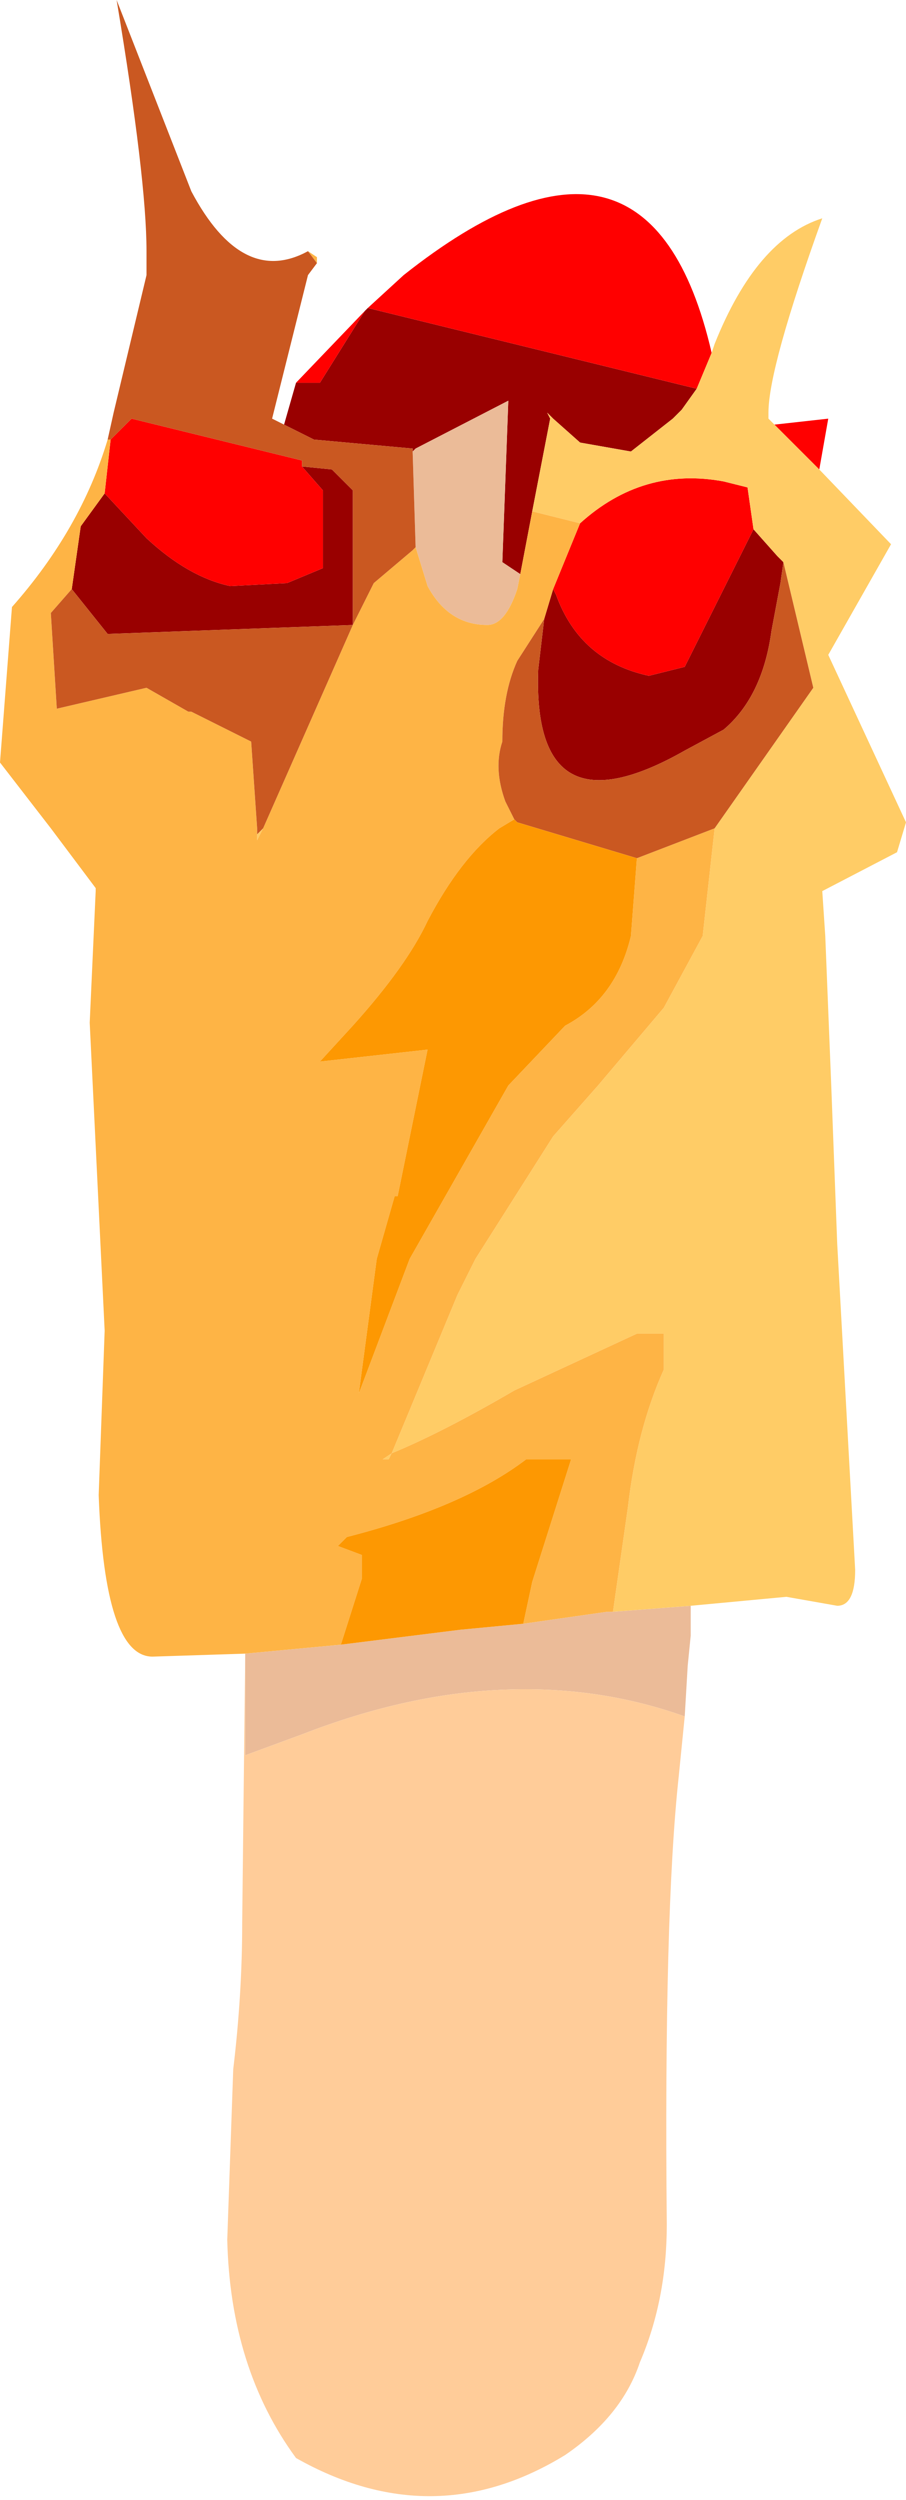 <?xml version="1.0" encoding="UTF-8" standalone="no"?>
<svg xmlns:ffdec="https://www.free-decompiler.com/flash" xmlns:xlink="http://www.w3.org/1999/xlink" ffdec:objectType="frame" height="41.8px" width="15.15px" xmlns="http://www.w3.org/2000/svg">
  <g transform="matrix(1.0, 0.0, 0.0, 1.0, 7.9, 23.6)">
    <use ffdec:characterId="2287" height="41.75" transform="matrix(1.0, 0.0, 0.0, 1.0, -7.9, -23.6)" width="15.15" xlink:href="#shape0"/>
  </g>
  <defs>
    <g id="shape0" transform="matrix(1.0, 0.0, 0.0, 1.0, 7.9, 23.6)">
      <path d="M3.75 -17.1 L3.5 -16.75 3.35 -16.6 2.65 -16.05 1.8 -16.2 1.35 -16.6 1.25 -16.7 1.3 -16.6 1.0 -15.05 0.8 -14.0 0.5 -14.2 0.6 -16.9 -0.95 -16.1 -1.0 -16.05 -1.0 -16.1 -2.65 -16.25 -3.15 -16.5 -2.95 -17.2 -2.55 -17.2 -1.8 -18.4 -1.75 -18.45 3.75 -17.1 M4.7 -14.75 L5.1 -14.3 5.2 -14.2 5.15 -13.85 5.0 -13.05 Q4.85 -11.95 4.2 -11.4 L3.55 -11.05 Q1.0 -9.6 1.1 -12.4 L1.2 -13.25 1.35 -13.75 1.4 -13.65 Q1.8 -12.55 2.95 -12.3 L3.55 -12.45 4.7 -14.75 M-6.7 -13.75 L-6.55 -14.8 -6.15 -15.35 -5.45 -14.6 Q-4.75 -13.95 -4.05 -13.8 L-3.1 -13.85 -2.5 -14.1 -2.5 -15.4 -2.85 -15.8 -2.35 -15.75 -2.0 -15.4 -2.0 -13.15 -6.1 -13.0 -6.7 -13.75" fill="#990000" fill-rule="evenodd" stroke="none"/>
      <path d="M4.0 -17.7 L3.75 -17.1 -1.75 -18.45 -1.15 -19.0 Q2.95 -22.25 4.0 -17.7 M1.8 -14.85 Q2.85 -15.8 4.2 -15.55 L4.6 -15.45 4.7 -14.75 3.55 -12.45 2.95 -12.3 Q1.8 -12.55 1.4 -13.65 L1.35 -13.75 1.8 -14.85 M5.8 -15.75 L5.05 -16.5 5.95 -16.6 5.8 -15.75 M-6.15 -15.35 L-6.05 -16.25 -5.7 -16.6 -2.85 -15.9 -2.85 -15.8 -2.5 -15.4 -2.5 -14.1 -3.1 -13.85 -4.05 -13.8 Q-4.75 -13.95 -5.45 -14.6 L-6.15 -15.35 M-2.95 -17.2 L-1.8 -18.4 -2.55 -17.2 -2.95 -17.2" fill="#ff0000" fill-rule="evenodd" stroke="none"/>
      <path d="M2.35 3.35 L3.65 3.25 3.65 3.75 3.6 4.25 3.55 5.1 Q2.15 4.6 0.6 4.65 -1.05 4.7 -2.85 5.4 L-3.8 5.75 -3.8 4.05 -2.2 3.9 -0.2 3.65 0.85 3.55 2.25 3.35 2.35 3.35 M0.8 -14.0 L0.75 -13.75 Q0.55 -13.15 0.25 -13.15 -0.4 -13.15 -0.75 -13.8 L-0.95 -14.45 -1.0 -16.05 -0.95 -16.1 0.6 -16.9 0.5 -14.2 0.8 -14.0" fill="#ebbb98" fill-rule="evenodd" stroke="none"/>
      <path d="M3.55 5.1 L3.45 6.1 Q3.2 8.4 3.25 13.6 3.25 14.85 2.8 15.9 2.5 16.8 1.55 17.45 -0.65 18.8 -2.95 17.5 -4.05 16.0 -4.1 13.85 L-4.0 11.0 Q-3.85 9.75 -3.85 8.55 L-3.8 4.05 -3.8 5.75 -2.85 5.4 Q-1.05 4.7 0.6 4.65 2.15 4.6 3.55 5.1" fill="#ffcc99" fill-rule="evenodd" stroke="none"/>
      <path d="M4.0 -17.7 L4.05 -17.85 Q4.75 -19.6 5.85 -19.95 4.95 -17.45 4.95 -16.7 L4.95 -16.6 5.05 -16.5 5.8 -15.75 7.0 -14.5 5.95 -12.65 7.25 -9.85 7.1 -9.35 5.85 -8.7 5.9 -7.95 6.0 -5.45 6.1 -2.8 6.4 2.65 Q6.4 3.25 6.1 3.25 L5.25 3.1 3.65 3.25 2.35 3.35 2.6 1.6 Q2.75 0.3 3.2 -0.7 L3.2 -1.3 2.75 -1.3 0.7 -0.35 Q-0.5 0.35 -1.35 0.7 L-0.25 -1.95 0.05 -2.55 1.35 -4.6 2.1 -5.45 3.2 -6.75 3.85 -7.95 4.05 -9.75 5.7 -12.1 5.2 -14.2 5.1 -14.3 4.7 -14.75 4.6 -15.45 4.2 -15.55 Q2.85 -15.8 1.8 -14.85 L1.0 -15.05 1.3 -16.6 1.25 -16.7 1.35 -16.6 1.8 -16.2 2.65 -16.05 3.35 -16.6 3.5 -16.75 3.75 -17.1 4.0 -17.7 M-3.5 -9.75 L-3.6 -9.55 -3.6 -9.65 -3.5 -9.75 M-1.35 0.7 L-1.4 0.8 -1.5 0.8 -1.35 0.7" fill="#ffcc66" fill-rule="evenodd" stroke="none"/>
      <path d="M1.0 -15.05 L1.8 -14.85 1.35 -13.75 1.2 -13.25 0.75 -12.55 Q0.5 -12.0 0.5 -11.2 0.35 -10.75 0.55 -10.2 L0.7 -9.9 0.45 -9.75 Q-0.2 -9.25 -0.75 -8.2 -1.1 -7.45 -2.0 -6.45 L-2.55 -5.85 -0.75 -6.05 -1.25 -3.6 -1.3 -3.6 -1.6 -2.55 -1.9 -0.3 -1.05 -2.55 0.6 -5.45 1.55 -6.45 Q2.4 -6.9 2.65 -7.95 L2.75 -9.25 4.05 -9.75 3.85 -7.95 3.2 -6.75 2.1 -5.45 1.35 -4.6 0.05 -2.55 -0.25 -1.95 -1.35 0.7 Q-0.5 0.35 0.7 -0.35 L2.75 -1.3 3.2 -1.3 3.2 -0.7 Q2.75 0.3 2.6 1.6 L2.35 3.35 2.25 3.35 0.85 3.55 1.0 2.85 1.65 0.8 0.9 0.8 Q-0.15 1.6 -2.1 2.1 L-2.25 2.25 -1.85 2.4 -1.85 2.8 -2.2 3.9 -3.8 4.05 -5.35 4.1 Q-6.15 4.1 -6.25 1.4 L-6.15 -1.35 -6.4 -6.5 -6.3 -8.7 -6.3 -8.75 -7.05 -9.75 -7.9 -10.85 -7.7 -13.45 Q-6.55 -14.75 -6.1 -16.25 L-6.05 -16.25 -6.15 -15.35 -6.55 -14.8 -6.7 -13.75 -7.05 -13.35 -6.95 -11.75 -5.45 -12.1 -4.75 -11.7 -4.7 -11.7 -3.7 -11.2 -3.6 -9.75 -3.6 -9.65 -3.6 -9.55 -3.5 -9.75 -2.0 -13.15 -1.65 -13.85 -1.0 -14.4 -0.95 -14.45 -0.75 -13.8 Q-0.4 -13.15 0.25 -13.15 0.55 -13.15 0.75 -13.75 L0.8 -14.0 1.0 -15.05 M-2.75 -19.4 L-2.6 -19.3 -2.6 -19.2 -2.75 -19.4 M-1.35 0.7 L-1.5 0.8 -1.4 0.8 -1.35 0.7" fill="#feb445" fill-rule="evenodd" stroke="none"/>
      <path d="M5.2 -14.2 L5.7 -12.1 4.05 -9.75 2.75 -9.25 0.75 -9.85 0.7 -9.9 0.55 -10.2 Q0.35 -10.75 0.5 -11.2 0.5 -12.0 0.75 -12.55 L1.2 -13.25 1.1 -12.4 Q1.0 -9.6 3.55 -11.05 L4.2 -11.4 Q4.85 -11.95 5.0 -13.05 L5.15 -13.85 5.2 -14.2 M-0.95 -14.45 L-1.0 -14.4 -1.65 -13.85 -2.0 -13.15 -3.5 -9.75 -3.6 -9.65 -3.6 -9.75 -3.7 -11.2 -4.7 -11.7 -4.75 -11.7 -5.45 -12.1 -6.95 -11.75 -7.05 -13.35 -6.7 -13.75 -6.1 -13.0 -2.0 -13.15 -2.0 -15.4 -2.35 -15.75 -2.85 -15.8 -2.85 -15.9 -5.7 -16.6 -6.05 -16.25 -6.1 -16.25 -6.0 -16.7 -5.45 -19.0 -5.45 -19.4 Q-5.45 -20.6 -5.95 -23.6 L-4.7 -20.4 Q-3.85 -18.8 -2.75 -19.4 L-2.6 -19.2 -2.75 -19.0 -3.35 -16.6 -3.15 -16.5 -2.65 -16.25 -1.0 -16.1 -1.0 -16.05 -0.95 -14.45" fill="#ca5821" fill-rule="evenodd" stroke="none"/>
      <path d="M-2.2 3.9 L-1.85 2.8 -1.85 2.4 -2.25 2.25 -2.1 2.1 Q-0.15 1.6 0.9 0.8 L1.65 0.8 1.0 2.85 0.85 3.55 -0.2 3.65 -2.2 3.9 M0.7 -9.9 L0.75 -9.85 2.75 -9.25 2.65 -7.95 Q2.4 -6.9 1.55 -6.45 L0.6 -5.45 -1.05 -2.55 -1.9 -0.3 -1.6 -2.55 -1.3 -3.6 -1.25 -3.6 -0.75 -6.05 -2.55 -5.85 -2.0 -6.45 Q-1.1 -7.45 -0.75 -8.2 -0.2 -9.25 0.45 -9.75 L0.7 -9.9" fill="#fd9802" fill-rule="evenodd" stroke="none"/>
    </g>
  </defs>
</svg>
